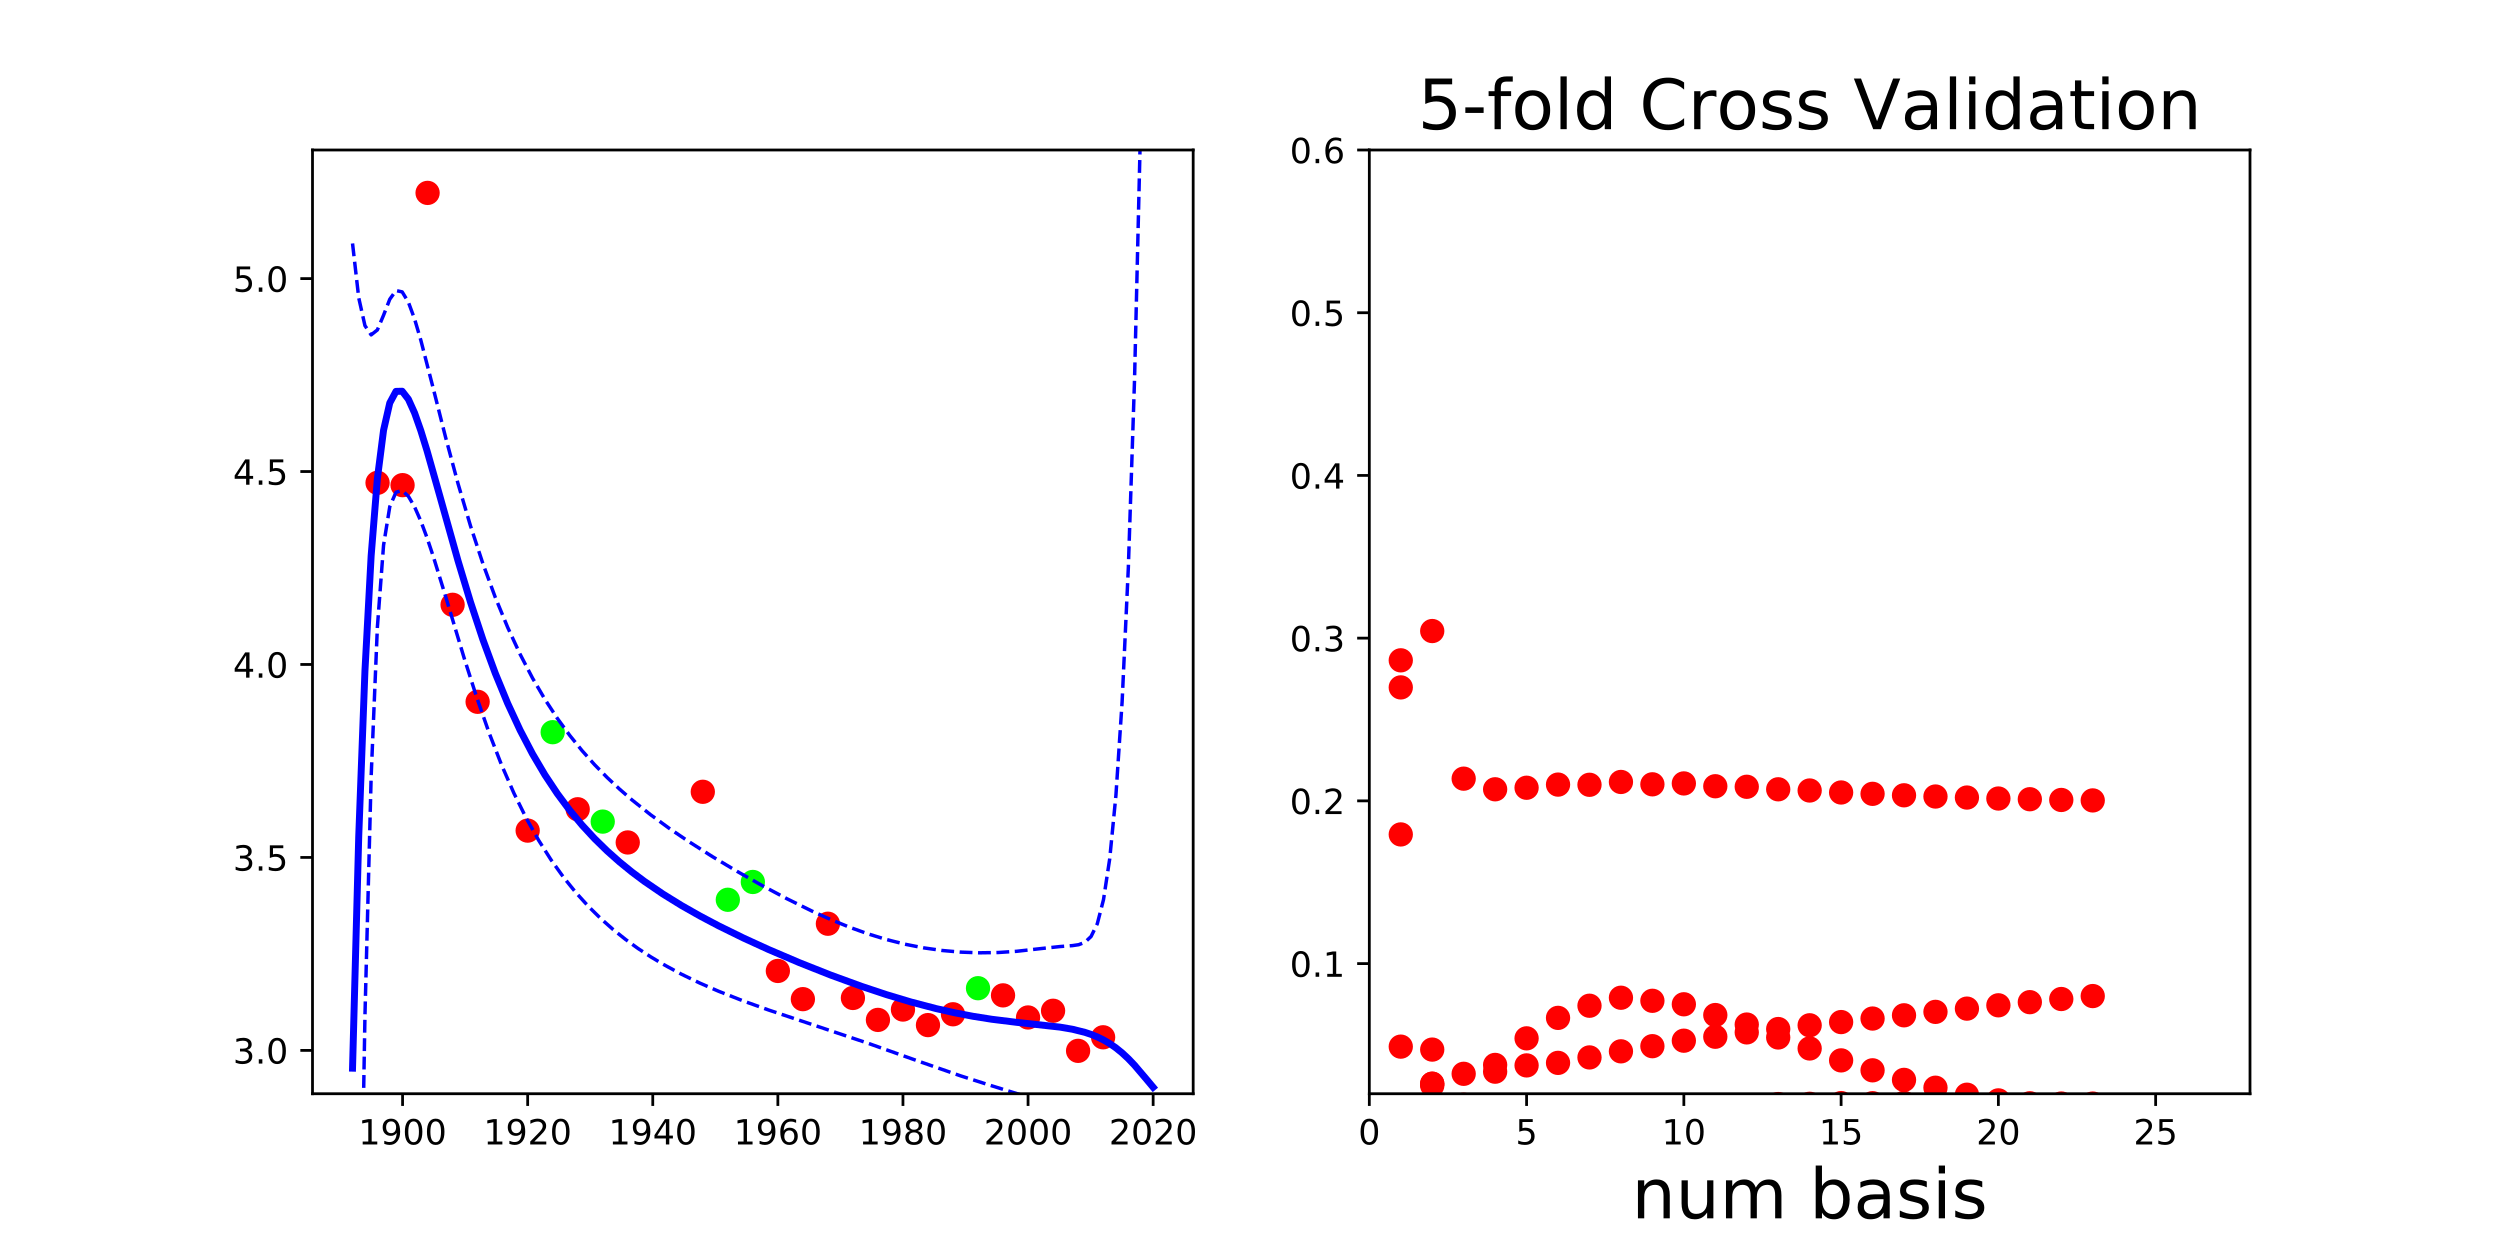 <?xml version="1.0" encoding="utf-8" standalone="no"?>
<!DOCTYPE svg PUBLIC "-//W3C//DTD SVG 1.1//EN"
  "http://www.w3.org/Graphics/SVG/1.1/DTD/svg11.dtd">
<!-- Created with matplotlib (http://matplotlib.org/) -->
<svg height="360pt" version="1.1" viewBox="0 0 720 360" width="720pt" xmlns="http://www.w3.org/2000/svg" xmlns:xlink="http://www.w3.org/1999/xlink">
 <defs>
  <style type="text/css">
*{stroke-linecap:butt;stroke-linejoin:round;}
  </style>
 </defs>
 <g id="figure_1">
  <g id="patch_1">
   <path d="M 0 360 
L 720 360 
L 720 0 
L 0 0 
z
" style="fill:none;"/>
  </g>
  <g id="axes_1">
   <g id="patch_2">
    <path d="M 90 315 
L 343.636 315 
L 343.636 43.2 
L 90 43.2 
z
" style="fill:none;"/>
   </g>
   <g id="matplotlib.axis_1">
    <g id="xtick_1">
     <g id="line2d_1">
      <defs>
       <path d="M 0 0 
L 0 3.5 
" id="m0ad2e7aafe" style="stroke:#000000;stroke-width:0.8;"/>
      </defs>
      <g>
       <use style="stroke:#000000;stroke-width:0.8;" x="115.94" xlink:href="#m0ad2e7aafe" y="315"/>
      </g>
     </g>
     <g id="text_1">
      <!-- 1900 -->
      <defs>
       <path d="M 12.406 8.297 
L 28.516 8.297 
L 28.516 63.922 
L 10.984 60.406 
L 10.984 69.391 
L 28.422 72.906 
L 38.281 72.906 
L 38.281 8.297 
L 54.391 8.297 
L 54.391 0 
L 12.406 0 
z
" id="DejaVuSans-31"/>
       <path d="M 10.984 1.516 
L 10.984 10.5 
Q 14.703 8.734 18.5 7.812 
Q 22.312 6.891 25.984 6.891 
Q 35.75 6.891 40.891 13.453 
Q 46.047 20.016 46.781 33.406 
Q 43.953 29.203 39.594 26.953 
Q 35.25 24.703 29.984 24.703 
Q 19.047 24.703 12.672 31.312 
Q 6.297 37.938 6.297 49.422 
Q 6.297 60.641 12.938 67.422 
Q 19.578 74.219 30.609 74.219 
Q 43.266 74.219 49.922 64.516 
Q 56.594 54.828 56.594 36.375 
Q 56.594 19.141 48.406 8.859 
Q 40.234 -1.422 26.422 -1.422 
Q 22.703 -1.422 18.891 -0.688 
Q 15.094 0.047 10.984 1.516 
z
M 30.609 32.422 
Q 37.25 32.422 41.125 36.953 
Q 45.016 41.5 45.016 49.422 
Q 45.016 57.281 41.125 61.844 
Q 37.25 66.406 30.609 66.406 
Q 23.969 66.406 20.094 61.844 
Q 16.219 57.281 16.219 49.422 
Q 16.219 41.5 20.094 36.953 
Q 23.969 32.422 30.609 32.422 
z
" id="DejaVuSans-39"/>
       <path d="M 31.781 66.406 
Q 24.172 66.406 20.328 58.906 
Q 16.5 51.422 16.5 36.375 
Q 16.5 21.391 20.328 13.891 
Q 24.172 6.391 31.781 6.391 
Q 39.453 6.391 43.281 13.891 
Q 47.125 21.391 47.125 36.375 
Q 47.125 51.422 43.281 58.906 
Q 39.453 66.406 31.781 66.406 
z
M 31.781 74.219 
Q 44.047 74.219 50.516 64.516 
Q 56.984 54.828 56.984 36.375 
Q 56.984 17.969 50.516 8.266 
Q 44.047 -1.422 31.781 -1.422 
Q 19.531 -1.422 13.062 8.266 
Q 6.594 17.969 6.594 36.375 
Q 6.594 54.828 13.062 64.516 
Q 19.531 74.219 31.781 74.219 
z
" id="DejaVuSans-30"/>
      </defs>
      <g transform="translate(103.215 329.598)scale(0.1 -0.1)">
       <use xlink:href="#DejaVuSans-31"/>
       <use x="63.623" xlink:href="#DejaVuSans-39"/>
       <use x="127.246" xlink:href="#DejaVuSans-30"/>
       <use x="190.869" xlink:href="#DejaVuSans-30"/>
      </g>
     </g>
    </g>
    <g id="xtick_2">
     <g id="line2d_2">
      <g>
       <use style="stroke:#000000;stroke-width:0.8;" x="151.968" xlink:href="#m0ad2e7aafe" y="315"/>
      </g>
     </g>
     <g id="text_2">
      <!-- 1920 -->
      <defs>
       <path d="M 19.188 8.297 
L 53.609 8.297 
L 53.609 0 
L 7.328 0 
L 7.328 8.297 
Q 12.938 14.109 22.625 23.891 
Q 32.328 33.688 34.812 36.531 
Q 39.547 41.844 41.422 45.531 
Q 43.312 49.219 43.312 52.781 
Q 43.312 58.594 39.234 62.25 
Q 35.156 65.922 28.609 65.922 
Q 23.969 65.922 18.812 64.312 
Q 13.672 62.703 7.812 59.422 
L 7.812 69.391 
Q 13.766 71.781 18.938 73 
Q 24.125 74.219 28.422 74.219 
Q 39.75 74.219 46.484 68.547 
Q 53.219 62.891 53.219 53.422 
Q 53.219 48.922 51.531 44.891 
Q 49.859 40.875 45.406 35.406 
Q 44.188 33.984 37.641 27.219 
Q 31.109 20.453 19.188 8.297 
z
" id="DejaVuSans-32"/>
      </defs>
      <g transform="translate(139.243 329.598)scale(0.1 -0.1)">
       <use xlink:href="#DejaVuSans-31"/>
       <use x="63.623" xlink:href="#DejaVuSans-39"/>
       <use x="127.246" xlink:href="#DejaVuSans-32"/>
       <use x="190.869" xlink:href="#DejaVuSans-30"/>
      </g>
     </g>
    </g>
    <g id="xtick_3">
     <g id="line2d_3">
      <g>
       <use style="stroke:#000000;stroke-width:0.8;" x="187.996" xlink:href="#m0ad2e7aafe" y="315"/>
      </g>
     </g>
     <g id="text_3">
      <!-- 1940 -->
      <defs>
       <path d="M 37.797 64.312 
L 12.891 25.391 
L 37.797 25.391 
z
M 35.203 72.906 
L 47.609 72.906 
L 47.609 25.391 
L 58.016 25.391 
L 58.016 17.188 
L 47.609 17.188 
L 47.609 0 
L 37.797 0 
L 37.797 17.188 
L 4.891 17.188 
L 4.891 26.703 
z
" id="DejaVuSans-34"/>
      </defs>
      <g transform="translate(175.271 329.598)scale(0.1 -0.1)">
       <use xlink:href="#DejaVuSans-31"/>
       <use x="63.623" xlink:href="#DejaVuSans-39"/>
       <use x="127.246" xlink:href="#DejaVuSans-34"/>
       <use x="190.869" xlink:href="#DejaVuSans-30"/>
      </g>
     </g>
    </g>
    <g id="xtick_4">
     <g id="line2d_4">
      <g>
       <use style="stroke:#000000;stroke-width:0.8;" x="224.024" xlink:href="#m0ad2e7aafe" y="315"/>
      </g>
     </g>
     <g id="text_4">
      <!-- 1960 -->
      <defs>
       <path d="M 33.016 40.375 
Q 26.375 40.375 22.484 35.828 
Q 18.609 31.297 18.609 23.391 
Q 18.609 15.531 22.484 10.953 
Q 26.375 6.391 33.016 6.391 
Q 39.656 6.391 43.531 10.953 
Q 47.406 15.531 47.406 23.391 
Q 47.406 31.297 43.531 35.828 
Q 39.656 40.375 33.016 40.375 
z
M 52.594 71.297 
L 52.594 62.312 
Q 48.875 64.062 45.094 64.984 
Q 41.312 65.922 37.594 65.922 
Q 27.828 65.922 22.672 59.328 
Q 17.531 52.734 16.797 39.406 
Q 19.672 43.656 24.016 45.922 
Q 28.375 48.188 33.594 48.188 
Q 44.578 48.188 50.953 41.516 
Q 57.328 34.859 57.328 23.391 
Q 57.328 12.156 50.688 5.359 
Q 44.047 -1.422 33.016 -1.422 
Q 20.359 -1.422 13.672 8.266 
Q 6.984 17.969 6.984 36.375 
Q 6.984 53.656 15.188 63.938 
Q 23.391 74.219 37.203 74.219 
Q 40.922 74.219 44.703 73.484 
Q 48.484 72.75 52.594 71.297 
z
" id="DejaVuSans-36"/>
      </defs>
      <g transform="translate(211.299 329.598)scale(0.1 -0.1)">
       <use xlink:href="#DejaVuSans-31"/>
       <use x="63.623" xlink:href="#DejaVuSans-39"/>
       <use x="127.246" xlink:href="#DejaVuSans-36"/>
       <use x="190.869" xlink:href="#DejaVuSans-30"/>
      </g>
     </g>
    </g>
    <g id="xtick_5">
     <g id="line2d_5">
      <g>
       <use style="stroke:#000000;stroke-width:0.8;" x="260.052" xlink:href="#m0ad2e7aafe" y="315"/>
      </g>
     </g>
     <g id="text_5">
      <!-- 1980 -->
      <defs>
       <path d="M 31.781 34.625 
Q 24.75 34.625 20.719 30.859 
Q 16.703 27.094 16.703 20.516 
Q 16.703 13.922 20.719 10.156 
Q 24.75 6.391 31.781 6.391 
Q 38.812 6.391 42.859 10.172 
Q 46.922 13.969 46.922 20.516 
Q 46.922 27.094 42.891 30.859 
Q 38.875 34.625 31.781 34.625 
z
M 21.922 38.812 
Q 15.578 40.375 12.031 44.719 
Q 8.5 49.078 8.5 55.328 
Q 8.5 64.062 14.719 69.141 
Q 20.953 74.219 31.781 74.219 
Q 42.672 74.219 48.875 69.141 
Q 55.078 64.062 55.078 55.328 
Q 55.078 49.078 51.531 44.719 
Q 48 40.375 41.703 38.812 
Q 48.828 37.156 52.797 32.312 
Q 56.781 27.484 56.781 20.516 
Q 56.781 9.906 50.312 4.234 
Q 43.844 -1.422 31.781 -1.422 
Q 19.734 -1.422 13.25 4.234 
Q 6.781 9.906 6.781 20.516 
Q 6.781 27.484 10.781 32.312 
Q 14.797 37.156 21.922 38.812 
z
M 18.312 54.391 
Q 18.312 48.734 21.844 45.562 
Q 25.391 42.391 31.781 42.391 
Q 38.141 42.391 41.719 45.562 
Q 45.312 48.734 45.312 54.391 
Q 45.312 60.062 41.719 63.234 
Q 38.141 66.406 31.781 66.406 
Q 25.391 66.406 21.844 63.234 
Q 18.312 60.062 18.312 54.391 
z
" id="DejaVuSans-38"/>
      </defs>
      <g transform="translate(247.327 329.598)scale(0.1 -0.1)">
       <use xlink:href="#DejaVuSans-31"/>
       <use x="63.623" xlink:href="#DejaVuSans-39"/>
       <use x="127.246" xlink:href="#DejaVuSans-38"/>
       <use x="190.869" xlink:href="#DejaVuSans-30"/>
      </g>
     </g>
    </g>
    <g id="xtick_6">
     <g id="line2d_6">
      <g>
       <use style="stroke:#000000;stroke-width:0.8;" x="296.08" xlink:href="#m0ad2e7aafe" y="315"/>
      </g>
     </g>
     <g id="text_6">
      <!-- 2000 -->
      <g transform="translate(283.355 329.598)scale(0.1 -0.1)">
       <use xlink:href="#DejaVuSans-32"/>
       <use x="63.623" xlink:href="#DejaVuSans-30"/>
       <use x="127.246" xlink:href="#DejaVuSans-30"/>
       <use x="190.869" xlink:href="#DejaVuSans-30"/>
      </g>
     </g>
    </g>
    <g id="xtick_7">
     <g id="line2d_7">
      <g>
       <use style="stroke:#000000;stroke-width:0.8;" x="332.107" xlink:href="#m0ad2e7aafe" y="315"/>
      </g>
     </g>
     <g id="text_7">
      <!-- 2020 -->
      <g transform="translate(319.382 329.598)scale(0.1 -0.1)">
       <use xlink:href="#DejaVuSans-32"/>
       <use x="63.623" xlink:href="#DejaVuSans-30"/>
       <use x="127.246" xlink:href="#DejaVuSans-32"/>
       <use x="190.869" xlink:href="#DejaVuSans-30"/>
      </g>
     </g>
    </g>
   </g>
   <g id="matplotlib.axis_2">
    <g id="ytick_1">
     <g id="line2d_8">
      <defs>
       <path d="M 0 0 
L -3.5 0 
" id="ma17ca4bad2" style="stroke:#000000;stroke-width:0.8;"/>
      </defs>
      <g>
       <use style="stroke:#000000;stroke-width:0.8;" x="90" xlink:href="#ma17ca4bad2" y="302.509"/>
      </g>
     </g>
     <g id="text_8">
      <!-- 3.0 -->
      <defs>
       <path d="M 40.578 39.312 
Q 47.656 37.797 51.625 33 
Q 55.609 28.219 55.609 21.188 
Q 55.609 10.406 48.188 4.484 
Q 40.766 -1.422 27.094 -1.422 
Q 22.516 -1.422 17.656 -0.516 
Q 12.797 0.391 7.625 2.203 
L 7.625 11.719 
Q 11.719 9.328 16.594 8.109 
Q 21.484 6.891 26.812 6.891 
Q 36.078 6.891 40.938 10.547 
Q 45.797 14.203 45.797 21.188 
Q 45.797 27.641 41.281 31.266 
Q 36.766 34.906 28.719 34.906 
L 20.219 34.906 
L 20.219 43.016 
L 29.109 43.016 
Q 36.375 43.016 40.234 45.922 
Q 44.094 48.828 44.094 54.297 
Q 44.094 59.906 40.109 62.906 
Q 36.141 65.922 28.719 65.922 
Q 24.656 65.922 20.016 65.031 
Q 15.375 64.156 9.812 62.312 
L 9.812 71.094 
Q 15.438 72.656 20.344 73.438 
Q 25.25 74.219 29.594 74.219 
Q 40.828 74.219 47.359 69.109 
Q 53.906 64.016 53.906 55.328 
Q 53.906 49.266 50.438 45.094 
Q 46.969 40.922 40.578 39.312 
z
" id="DejaVuSans-33"/>
       <path d="M 10.688 12.406 
L 21 12.406 
L 21 0 
L 10.688 0 
z
" id="DejaVuSans-2e"/>
      </defs>
      <g transform="translate(67.097 306.309)scale(0.1 -0.1)">
       <use xlink:href="#DejaVuSans-33"/>
       <use x="63.623" xlink:href="#DejaVuSans-2e"/>
       <use x="95.41" xlink:href="#DejaVuSans-30"/>
      </g>
     </g>
    </g>
    <g id="ytick_2">
     <g id="line2d_9">
      <g>
       <use style="stroke:#000000;stroke-width:0.8;" x="90" xlink:href="#ma17ca4bad2" y="246.941"/>
      </g>
     </g>
     <g id="text_9">
      <!-- 3.5 -->
      <defs>
       <path d="M 10.797 72.906 
L 49.516 72.906 
L 49.516 64.594 
L 19.828 64.594 
L 19.828 46.734 
Q 21.969 47.469 24.109 47.828 
Q 26.266 48.188 28.422 48.188 
Q 40.625 48.188 47.75 41.5 
Q 54.891 34.812 54.891 23.391 
Q 54.891 11.625 47.562 5.094 
Q 40.234 -1.422 26.906 -1.422 
Q 22.312 -1.422 17.547 -0.641 
Q 12.797 0.141 7.719 1.703 
L 7.719 11.625 
Q 12.109 9.234 16.797 8.062 
Q 21.484 6.891 26.703 6.891 
Q 35.156 6.891 40.078 11.328 
Q 45.016 15.766 45.016 23.391 
Q 45.016 31 40.078 35.438 
Q 35.156 39.891 26.703 39.891 
Q 22.75 39.891 18.812 39.016 
Q 14.891 38.141 10.797 36.281 
z
" id="DejaVuSans-35"/>
      </defs>
      <g transform="translate(67.097 250.74)scale(0.1 -0.1)">
       <use xlink:href="#DejaVuSans-33"/>
       <use x="63.623" xlink:href="#DejaVuSans-2e"/>
       <use x="95.41" xlink:href="#DejaVuSans-35"/>
      </g>
     </g>
    </g>
    <g id="ytick_3">
     <g id="line2d_10">
      <g>
       <use style="stroke:#000000;stroke-width:0.8;" x="90" xlink:href="#ma17ca4bad2" y="191.373"/>
      </g>
     </g>
     <g id="text_10">
      <!-- 4.0 -->
      <g transform="translate(67.097 195.172)scale(0.1 -0.1)">
       <use xlink:href="#DejaVuSans-34"/>
       <use x="63.623" xlink:href="#DejaVuSans-2e"/>
       <use x="95.41" xlink:href="#DejaVuSans-30"/>
      </g>
     </g>
    </g>
    <g id="ytick_4">
     <g id="line2d_11">
      <g>
       <use style="stroke:#000000;stroke-width:0.8;" x="90" xlink:href="#ma17ca4bad2" y="135.804"/>
      </g>
     </g>
     <g id="text_11">
      <!-- 4.5 -->
      <g transform="translate(67.097 139.604)scale(0.1 -0.1)">
       <use xlink:href="#DejaVuSans-34"/>
       <use x="63.623" xlink:href="#DejaVuSans-2e"/>
       <use x="95.41" xlink:href="#DejaVuSans-35"/>
      </g>
     </g>
    </g>
    <g id="ytick_5">
     <g id="line2d_12">
      <g>
       <use style="stroke:#000000;stroke-width:0.8;" x="90" xlink:href="#ma17ca4bad2" y="80.236"/>
      </g>
     </g>
     <g id="text_12">
      <!-- 5.0 -->
      <g transform="translate(67.097 84.035)scale(0.1 -0.1)">
       <use xlink:href="#DejaVuSans-35"/>
       <use x="63.623" xlink:href="#DejaVuSans-2e"/>
       <use x="95.41" xlink:href="#DejaVuSans-30"/>
      </g>
     </g>
    </g>
   </g>
   <g id="line2d_13">
    <defs>
     <path d="M 0 3 
C 0.796 3 1.559 2.684 2.121 2.121 
C 2.684 1.559 3 0.796 3 0 
C 3 -0.796 2.684 -1.559 2.121 -2.121 
C 1.559 -2.684 0.796 -3 0 -3 
C -0.796 -3 -1.559 -2.684 -2.121 -2.121 
C -2.684 -1.559 -3 -0.796 -3 0 
C -3 0.796 -2.684 1.559 -2.121 2.121 
C -1.559 2.684 -0.796 3 0 3 
z
" id="m5773467f89" style="stroke:#ff0000;"/>
    </defs>
    <g clip-path="url(#pfe47229412)">
     <use style="fill:#ff0000;stroke:#ff0000;" x="288.874" xlink:href="#m5773467f89" y="286.667"/>
     <use style="fill:#ff0000;stroke:#ff0000;" x="296.08" xlink:href="#m5773467f89" y="293.032"/>
     <use style="fill:#ff0000;stroke:#ff0000;" x="267.257" xlink:href="#m5773467f89" y="295.227"/>
     <use style="fill:#ff0000;stroke:#ff0000;" x="108.735" xlink:href="#m5773467f89" y="139.046"/>
     <use style="fill:#ff0000;stroke:#ff0000;" x="180.79" xlink:href="#m5773467f89" y="242.628"/>
     <use style="fill:#ff0000;stroke:#ff0000;" x="260.052" xlink:href="#m5773467f89" y="290.749"/>
     <use style="fill:#ff0000;stroke:#ff0000;" x="303.285" xlink:href="#m5773467f89" y="291.1"/>
     <use style="fill:#ff0000;stroke:#ff0000;" x="274.463" xlink:href="#m5773467f89" y="292.11"/>
     <use style="fill:#ff0000;stroke:#ff0000;" x="151.968" xlink:href="#m5773467f89" y="239.216"/>
     <use style="fill:#ff0000;stroke:#ff0000;" x="317.696" xlink:href="#m5773467f89" y="298.739"/>
     <use style="fill:#ff0000;stroke:#ff0000;" x="123.146" xlink:href="#m5773467f89" y="55.555"/>
     <use style="fill:#ff0000;stroke:#ff0000;" x="252.846" xlink:href="#m5773467f89" y="293.734"/>
     <use style="fill:#ff0000;stroke:#ff0000;" x="245.64" xlink:href="#m5773467f89" y="287.413"/>
     <use style="fill:#ff0000;stroke:#ff0000;" x="130.351" xlink:href="#m5773467f89" y="174.182"/>
     <use style="fill:#ff0000;stroke:#ff0000;" x="166.379" xlink:href="#m5773467f89" y="233.067"/>
     <use style="fill:#ff0000;stroke:#ff0000;" x="310.491" xlink:href="#m5773467f89" y="302.645"/>
     <use style="fill:#ff0000;stroke:#ff0000;" x="238.435" xlink:href="#m5773467f89" y="266.035"/>
     <use style="fill:#ff0000;stroke:#ff0000;" x="115.94" xlink:href="#m5773467f89" y="139.724"/>
     <use style="fill:#ff0000;stroke:#ff0000;" x="224.024" xlink:href="#m5773467f89" y="279.634"/>
     <use style="fill:#ff0000;stroke:#ff0000;" x="137.557" xlink:href="#m5773467f89" y="202.118"/>
     <use style="fill:#ff0000;stroke:#ff0000;" x="202.407" xlink:href="#m5773467f89" y="228.036"/>
     <use style="fill:#ff0000;stroke:#ff0000;" x="231.229" xlink:href="#m5773467f89" y="287.755"/>
    </g>
   </g>
   <g id="line2d_14">
    <defs>
     <path d="M 0 3 
C 0.796 3 1.559 2.684 2.121 2.121 
C 2.684 1.559 3 0.796 3 0 
C 3 -0.796 2.684 -1.559 2.121 -2.121 
C 1.559 -2.684 0.796 -3 0 -3 
C -0.796 -3 -1.559 -2.684 -2.121 -2.121 
C -2.684 -1.559 -3 -0.796 -3 0 
C -3 0.796 -2.684 1.559 -2.121 2.121 
C -1.559 2.684 -0.796 3 0 3 
z
" id="m1f30ac5cf0" style="stroke:#00ff00;"/>
    </defs>
    <g clip-path="url(#pfe47229412)">
     <use style="fill:#00ff00;stroke:#00ff00;" x="216.818" xlink:href="#m1f30ac5cf0" y="254.006"/>
     <use style="fill:#00ff00;stroke:#00ff00;" x="173.585" xlink:href="#m1f30ac5cf0" y="236.623"/>
     <use style="fill:#00ff00;stroke:#00ff00;" x="159.174" xlink:href="#m1f30ac5cf0" y="210.872"/>
     <use style="fill:#00ff00;stroke:#00ff00;" x="209.613" xlink:href="#m1f30ac5cf0" y="259.134"/>
     <use style="fill:#00ff00;stroke:#00ff00;" x="281.668" xlink:href="#m1f30ac5cf0" y="284.603"/>
    </g>
   </g>
   <g id="line2d_15">
    <path clip-path="url(#pfe47229412)" d="M 101.529 307.632 
L 103.316 240.855 
L 105.104 193.196 
L 106.891 160.051 
L 108.679 137.863 
L 110.466 123.896 
L 112.254 116.051 
L 114.041 112.719 
L 115.828 112.673 
L 117.616 114.981 
L 119.403 118.938 
L 121.191 124.01 
L 122.978 129.801 
L 126.553 142.429 
L 131.915 161.524 
L 135.49 173.364 
L 139.065 184.177 
L 142.64 193.904 
L 146.215 202.582 
L 149.79 210.288 
L 153.364 217.122 
L 156.939 223.183 
L 160.514 228.569 
L 164.089 233.371 
L 167.664 237.669 
L 171.239 241.535 
L 174.814 245.03 
L 178.388 248.209 
L 181.963 251.118 
L 185.538 253.798 
L 190.9 257.461 
L 196.263 260.778 
L 201.625 263.823 
L 206.987 266.653 
L 214.137 270.163 
L 221.287 273.435 
L 230.224 277.251 
L 239.161 280.793 
L 248.098 284.055 
L 255.248 286.437 
L 262.398 288.585 
L 269.547 290.462 
L 274.91 291.672 
L 280.272 292.701 
L 285.634 293.549 
L 292.784 294.432 
L 305.296 295.812 
L 308.871 296.425 
L 312.446 297.314 
L 314.233 297.908 
L 316.021 298.63 
L 317.808 299.502 
L 319.595 300.547 
L 321.383 301.786 
L 323.17 303.236 
L 324.958 304.902 
L 326.745 306.778 
L 330.32 310.987 
L 332.107 313.123 
L 332.107 313.123 
" style="fill:none;stroke:#0000ff;stroke-linecap:square;stroke-width:2;"/>
   </g>
   <g id="line2d_16">
    <path clip-path="url(#pfe47229412)" d="M 101.529 70.113 
L 103.316 85.781 
L 105.104 93.784 
L 106.891 96.445 
L 108.679 95.024 
L 110.466 90.782 
L 112.254 86.185 
L 114.041 83.674 
L 115.828 84.067 
L 117.616 87.03 
L 119.403 91.88 
L 121.191 97.959 
L 124.766 111.83 
L 128.34 125.99 
L 131.915 139.303 
L 135.49 151.419 
L 139.065 162.303 
L 142.64 172.029 
L 146.215 180.698 
L 149.79 188.416 
L 153.364 195.289 
L 156.939 201.417 
L 160.514 206.892 
L 164.089 211.801 
L 167.664 216.223 
L 171.239 220.229 
L 174.814 223.881 
L 178.388 227.234 
L 181.963 230.337 
L 187.326 234.61 
L 192.688 238.526 
L 198.05 242.172 
L 205.2 246.72 
L 212.35 250.995 
L 219.499 255.037 
L 226.649 258.842 
L 233.799 262.369 
L 239.161 264.791 
L 244.523 266.985 
L 249.886 268.92 
L 255.248 270.572 
L 260.61 271.926 
L 265.973 272.979 
L 271.335 273.738 
L 276.697 274.211 
L 282.059 274.408 
L 287.422 274.328 
L 292.784 273.975 
L 299.934 273.174 
L 305.296 272.605 
L 308.871 272.336 
L 310.658 272.071 
L 312.446 271.388 
L 314.233 269.703 
L 316.021 266.045 
L 317.808 259.099 
L 319.595 247.35 
L 321.383 229.075 
L 323.17 202.112 
L 324.958 163.547 
L 326.745 109.378 
L 328.533 34.141 
L 329.138 -1 
L 329.138 -1 
" style="fill:none;stroke:#0000ff;stroke-dasharray:3.7,1.6;stroke-dashoffset:0;"/>
   </g>
   <g id="line2d_17">
    <path clip-path="url(#pfe47229412)" d="M 103.921 361 
L 105.104 292.609 
L 106.891 223.656 
L 108.679 180.702 
L 110.466 157.011 
L 112.254 145.916 
L 114.041 141.764 
L 115.828 141.279 
L 117.616 142.933 
L 119.403 145.995 
L 121.191 150.062 
L 122.978 154.864 
L 124.766 160.197 
L 128.34 171.79 
L 133.703 189.609 
L 137.278 200.799 
L 140.852 211.046 
L 144.427 220.252 
L 148.002 228.432 
L 151.577 235.664 
L 155.152 242.045 
L 158.727 247.679 
L 162.302 252.664 
L 165.876 257.089 
L 169.451 261.03 
L 173.026 264.555 
L 176.601 267.72 
L 180.176 270.575 
L 183.751 273.161 
L 187.326 275.515 
L 190.9 277.667 
L 196.263 280.574 
L 201.625 283.162 
L 206.987 285.494 
L 214.137 288.299 
L 221.287 290.857 
L 233.799 295.032 
L 249.886 300.422 
L 264.185 305.5 
L 276.697 309.86 
L 285.634 312.713 
L 299.934 317.158 
L 305.296 319.019 
L 308.871 320.513 
L 310.658 321.581 
L 312.446 323.241 
L 314.233 326.114 
L 316.021 331.216 
L 317.808 339.905 
L 319.595 353.745 
L 320.22 361 
L 320.22 361 
" style="fill:none;stroke:#0000ff;stroke-dasharray:3.7,1.6;stroke-dashoffset:0;"/>
   </g>
   <g id="patch_3">
    <path d="M 90 315 
L 90 43.2 
" style="fill:none;stroke:#000000;stroke-linecap:square;stroke-linejoin:miter;stroke-width:0.8;"/>
   </g>
   <g id="patch_4">
    <path d="M 343.636 315 
L 343.636 43.2 
" style="fill:none;stroke:#000000;stroke-linecap:square;stroke-linejoin:miter;stroke-width:0.8;"/>
   </g>
   <g id="patch_5">
    <path d="M 90 315 
L 343.636 315 
" style="fill:none;stroke:#000000;stroke-linecap:square;stroke-linejoin:miter;stroke-width:0.8;"/>
   </g>
   <g id="patch_6">
    <path d="M 90 43.2 
L 343.636 43.2 
" style="fill:none;stroke:#000000;stroke-linecap:square;stroke-linejoin:miter;stroke-width:0.8;"/>
   </g>
  </g>
  <g id="axes_2">
   <g id="patch_7">
    <path d="M 394.364 315 
L 648 315 
L 648 43.2 
L 394.364 43.2 
z
" style="fill:none;"/>
   </g>
   <g id="matplotlib.axis_3">
    <g id="xtick_8">
     <g id="line2d_18">
      <g>
       <use style="stroke:#000000;stroke-width:0.8;" x="394.364" xlink:href="#m0ad2e7aafe" y="315"/>
      </g>
     </g>
     <g id="text_13">
      <!-- 0 -->
      <g transform="translate(391.182 329.598)scale(0.1 -0.1)">
       <use xlink:href="#DejaVuSans-30"/>
      </g>
     </g>
    </g>
    <g id="xtick_9">
     <g id="line2d_19">
      <g>
       <use style="stroke:#000000;stroke-width:0.8;" x="439.656" xlink:href="#m0ad2e7aafe" y="315"/>
      </g>
     </g>
     <g id="text_14">
      <!-- 5 -->
      <g transform="translate(436.475 329.598)scale(0.1 -0.1)">
       <use xlink:href="#DejaVuSans-35"/>
      </g>
     </g>
    </g>
    <g id="xtick_10">
     <g id="line2d_20">
      <g>
       <use style="stroke:#000000;stroke-width:0.8;" x="484.948" xlink:href="#m0ad2e7aafe" y="315"/>
      </g>
     </g>
     <g id="text_15">
      <!-- 10 -->
      <g transform="translate(478.586 329.598)scale(0.1 -0.1)">
       <use xlink:href="#DejaVuSans-31"/>
       <use x="63.623" xlink:href="#DejaVuSans-30"/>
      </g>
     </g>
    </g>
    <g id="xtick_11">
     <g id="line2d_21">
      <g>
       <use style="stroke:#000000;stroke-width:0.8;" x="530.24" xlink:href="#m0ad2e7aafe" y="315"/>
      </g>
     </g>
     <g id="text_16">
      <!-- 15 -->
      <g transform="translate(523.878 329.598)scale(0.1 -0.1)">
       <use xlink:href="#DejaVuSans-31"/>
       <use x="63.623" xlink:href="#DejaVuSans-35"/>
      </g>
     </g>
    </g>
    <g id="xtick_12">
     <g id="line2d_22">
      <g>
       <use style="stroke:#000000;stroke-width:0.8;" x="575.532" xlink:href="#m0ad2e7aafe" y="315"/>
      </g>
     </g>
     <g id="text_17">
      <!-- 20 -->
      <g transform="translate(569.17 329.598)scale(0.1 -0.1)">
       <use xlink:href="#DejaVuSans-32"/>
       <use x="63.623" xlink:href="#DejaVuSans-30"/>
      </g>
     </g>
    </g>
    <g id="xtick_13">
     <g id="line2d_23">
      <g>
       <use style="stroke:#000000;stroke-width:0.8;" x="620.825" xlink:href="#m0ad2e7aafe" y="315"/>
      </g>
     </g>
     <g id="text_18">
      <!-- 25 -->
      <g transform="translate(614.462 329.598)scale(0.1 -0.1)">
       <use xlink:href="#DejaVuSans-32"/>
       <use x="63.623" xlink:href="#DejaVuSans-35"/>
      </g>
     </g>
    </g>
    <g id="text_19">
     <!-- num basis -->
     <defs>
      <path d="M 54.891 33.016 
L 54.891 0 
L 45.906 0 
L 45.906 32.719 
Q 45.906 40.484 42.875 44.328 
Q 39.844 48.188 33.797 48.188 
Q 26.516 48.188 22.312 43.547 
Q 18.109 38.922 18.109 30.906 
L 18.109 0 
L 9.078 0 
L 9.078 54.688 
L 18.109 54.688 
L 18.109 46.188 
Q 21.344 51.125 25.703 53.562 
Q 30.078 56 35.797 56 
Q 45.219 56 50.047 50.172 
Q 54.891 44.344 54.891 33.016 
z
" id="DejaVuSans-6e"/>
      <path d="M 8.5 21.578 
L 8.5 54.688 
L 17.484 54.688 
L 17.484 21.922 
Q 17.484 14.156 20.5 10.266 
Q 23.531 6.391 29.594 6.391 
Q 36.859 6.391 41.078 11.031 
Q 45.312 15.672 45.312 23.688 
L 45.312 54.688 
L 54.297 54.688 
L 54.297 0 
L 45.312 0 
L 45.312 8.406 
Q 42.047 3.422 37.719 1 
Q 33.406 -1.422 27.688 -1.422 
Q 18.266 -1.422 13.375 4.438 
Q 8.5 10.297 8.5 21.578 
z
M 31.109 56 
z
" id="DejaVuSans-75"/>
      <path d="M 52 44.188 
Q 55.375 50.25 60.062 53.125 
Q 64.75 56 71.094 56 
Q 79.641 56 84.281 50.016 
Q 88.922 44.047 88.922 33.016 
L 88.922 0 
L 79.891 0 
L 79.891 32.719 
Q 79.891 40.578 77.094 44.375 
Q 74.312 48.188 68.609 48.188 
Q 61.625 48.188 57.562 43.547 
Q 53.516 38.922 53.516 30.906 
L 53.516 0 
L 44.484 0 
L 44.484 32.719 
Q 44.484 40.625 41.703 44.406 
Q 38.922 48.188 33.109 48.188 
Q 26.219 48.188 22.156 43.531 
Q 18.109 38.875 18.109 30.906 
L 18.109 0 
L 9.078 0 
L 9.078 54.688 
L 18.109 54.688 
L 18.109 46.188 
Q 21.188 51.219 25.484 53.609 
Q 29.781 56 35.688 56 
Q 41.656 56 45.828 52.969 
Q 50 49.953 52 44.188 
z
" id="DejaVuSans-6d"/>
      <path id="DejaVuSans-20"/>
      <path d="M 48.688 27.297 
Q 48.688 37.203 44.609 42.844 
Q 40.531 48.484 33.406 48.484 
Q 26.266 48.484 22.188 42.844 
Q 18.109 37.203 18.109 27.297 
Q 18.109 17.391 22.188 11.75 
Q 26.266 6.109 33.406 6.109 
Q 40.531 6.109 44.609 11.75 
Q 48.688 17.391 48.688 27.297 
z
M 18.109 46.391 
Q 20.953 51.266 25.266 53.625 
Q 29.594 56 35.594 56 
Q 45.562 56 51.781 48.094 
Q 58.016 40.188 58.016 27.297 
Q 58.016 14.406 51.781 6.484 
Q 45.562 -1.422 35.594 -1.422 
Q 29.594 -1.422 25.266 0.953 
Q 20.953 3.328 18.109 8.203 
L 18.109 0 
L 9.078 0 
L 9.078 75.984 
L 18.109 75.984 
z
" id="DejaVuSans-62"/>
      <path d="M 34.281 27.484 
Q 23.391 27.484 19.188 25 
Q 14.984 22.516 14.984 16.5 
Q 14.984 11.719 18.141 8.906 
Q 21.297 6.109 26.703 6.109 
Q 34.188 6.109 38.703 11.406 
Q 43.219 16.703 43.219 25.484 
L 43.219 27.484 
z
M 52.203 31.203 
L 52.203 0 
L 43.219 0 
L 43.219 8.297 
Q 40.141 3.328 35.547 0.953 
Q 30.953 -1.422 24.312 -1.422 
Q 15.922 -1.422 10.953 3.297 
Q 6 8.016 6 15.922 
Q 6 25.141 12.172 29.828 
Q 18.359 34.516 30.609 34.516 
L 43.219 34.516 
L 43.219 35.406 
Q 43.219 41.609 39.141 45 
Q 35.062 48.391 27.688 48.391 
Q 23 48.391 18.547 47.266 
Q 14.109 46.141 10.016 43.891 
L 10.016 52.203 
Q 14.938 54.109 19.578 55.047 
Q 24.219 56 28.609 56 
Q 40.484 56 46.344 49.844 
Q 52.203 43.703 52.203 31.203 
z
" id="DejaVuSans-61"/>
      <path d="M 44.281 53.078 
L 44.281 44.578 
Q 40.484 46.531 36.375 47.5 
Q 32.281 48.484 27.875 48.484 
Q 21.188 48.484 17.844 46.438 
Q 14.5 44.391 14.5 40.281 
Q 14.5 37.156 16.891 35.375 
Q 19.281 33.594 26.516 31.984 
L 29.594 31.297 
Q 39.156 29.25 43.188 25.516 
Q 47.219 21.781 47.219 15.094 
Q 47.219 7.469 41.188 3.016 
Q 35.156 -1.422 24.609 -1.422 
Q 20.219 -1.422 15.453 -0.562 
Q 10.688 0.297 5.422 2 
L 5.422 11.281 
Q 10.406 8.688 15.234 7.391 
Q 20.062 6.109 24.812 6.109 
Q 31.156 6.109 34.562 8.281 
Q 37.984 10.453 37.984 14.406 
Q 37.984 18.062 35.516 20.016 
Q 33.062 21.969 24.703 23.781 
L 21.578 24.516 
Q 13.234 26.266 9.516 29.906 
Q 5.812 33.547 5.812 39.891 
Q 5.812 47.609 11.281 51.797 
Q 16.75 56 26.812 56 
Q 31.781 56 36.172 55.266 
Q 40.578 54.547 44.281 53.078 
z
" id="DejaVuSans-73"/>
      <path d="M 9.422 54.688 
L 18.406 54.688 
L 18.406 0 
L 9.422 0 
z
M 9.422 75.984 
L 18.406 75.984 
L 18.406 64.594 
L 9.422 64.594 
z
" id="DejaVuSans-69"/>
     </defs>
     <g transform="translate(469.915 350.875)scale(0.2 -0.2)">
      <use xlink:href="#DejaVuSans-6e"/>
      <use x="63.379" xlink:href="#DejaVuSans-75"/>
      <use x="126.758" xlink:href="#DejaVuSans-6d"/>
      <use x="224.17" xlink:href="#DejaVuSans-20"/>
      <use x="255.957" xlink:href="#DejaVuSans-62"/>
      <use x="319.434" xlink:href="#DejaVuSans-61"/>
      <use x="380.713" xlink:href="#DejaVuSans-73"/>
      <use x="432.812" xlink:href="#DejaVuSans-69"/>
      <use x="460.596" xlink:href="#DejaVuSans-73"/>
     </g>
    </g>
   </g>
   <g id="matplotlib.axis_4">
    <g id="ytick_6">
     <g id="line2d_24">
      <g>
       <use style="stroke:#000000;stroke-width:0.8;" x="394.364" xlink:href="#ma17ca4bad2" y="277.51"/>
      </g>
     </g>
     <g id="text_20">
      <!-- 0.1 -->
      <g transform="translate(371.461 281.31)scale(0.1 -0.1)">
       <use xlink:href="#DejaVuSans-30"/>
       <use x="63.623" xlink:href="#DejaVuSans-2e"/>
       <use x="95.41" xlink:href="#DejaVuSans-31"/>
      </g>
     </g>
    </g>
    <g id="ytick_7">
     <g id="line2d_25">
      <g>
       <use style="stroke:#000000;stroke-width:0.8;" x="394.364" xlink:href="#ma17ca4bad2" y="230.648"/>
      </g>
     </g>
     <g id="text_21">
      <!-- 0.2 -->
      <g transform="translate(371.461 234.447)scale(0.1 -0.1)">
       <use xlink:href="#DejaVuSans-30"/>
       <use x="63.623" xlink:href="#DejaVuSans-2e"/>
       <use x="95.41" xlink:href="#DejaVuSans-32"/>
      </g>
     </g>
    </g>
    <g id="ytick_8">
     <g id="line2d_26">
      <g>
       <use style="stroke:#000000;stroke-width:0.8;" x="394.364" xlink:href="#ma17ca4bad2" y="183.786"/>
      </g>
     </g>
     <g id="text_22">
      <!-- 0.3 -->
      <g transform="translate(371.461 187.585)scale(0.1 -0.1)">
       <use xlink:href="#DejaVuSans-30"/>
       <use x="63.623" xlink:href="#DejaVuSans-2e"/>
       <use x="95.41" xlink:href="#DejaVuSans-33"/>
      </g>
     </g>
    </g>
    <g id="ytick_9">
     <g id="line2d_27">
      <g>
       <use style="stroke:#000000;stroke-width:0.8;" x="394.364" xlink:href="#ma17ca4bad2" y="136.924"/>
      </g>
     </g>
     <g id="text_23">
      <!-- 0.4 -->
      <g transform="translate(371.461 140.723)scale(0.1 -0.1)">
       <use xlink:href="#DejaVuSans-30"/>
       <use x="63.623" xlink:href="#DejaVuSans-2e"/>
       <use x="95.41" xlink:href="#DejaVuSans-34"/>
      </g>
     </g>
    </g>
    <g id="ytick_10">
     <g id="line2d_28">
      <g>
       <use style="stroke:#000000;stroke-width:0.8;" x="394.364" xlink:href="#ma17ca4bad2" y="90.062"/>
      </g>
     </g>
     <g id="text_24">
      <!-- 0.5 -->
      <g transform="translate(371.461 93.861)scale(0.1 -0.1)">
       <use xlink:href="#DejaVuSans-30"/>
       <use x="63.623" xlink:href="#DejaVuSans-2e"/>
       <use x="95.41" xlink:href="#DejaVuSans-35"/>
      </g>
     </g>
    </g>
    <g id="ytick_11">
     <g id="line2d_29">
      <g>
       <use style="stroke:#000000;stroke-width:0.8;" x="394.364" xlink:href="#ma17ca4bad2" y="43.2"/>
      </g>
     </g>
     <g id="text_25">
      <!-- 0.6 -->
      <g transform="translate(371.461 46.999)scale(0.1 -0.1)">
       <use xlink:href="#DejaVuSans-30"/>
       <use x="63.623" xlink:href="#DejaVuSans-2e"/>
       <use x="95.41" xlink:href="#DejaVuSans-36"/>
      </g>
     </g>
    </g>
   </g>
   <g id="line2d_30">
    <g clip-path="url(#paed18f9ee4)">
     <use style="fill:#ff0000;stroke:#ff0000;" x="403.422" xlink:href="#m5773467f89" y="301.431"/>
    </g>
   </g>
   <g id="line2d_31">
    <g clip-path="url(#paed18f9ee4)">
     <use style="fill:#ff0000;stroke:#ff0000;" x="403.422" xlink:href="#m5773467f89" y="197.972"/>
    </g>
   </g>
   <g id="line2d_32">
    <g clip-path="url(#paed18f9ee4)"/>
   </g>
   <g id="line2d_33">
    <g clip-path="url(#paed18f9ee4)">
     <use style="fill:#ff0000;stroke:#ff0000;" x="403.422" xlink:href="#m5773467f89" y="240.317"/>
    </g>
   </g>
   <g id="line2d_34">
    <g clip-path="url(#paed18f9ee4)">
     <use style="fill:#ff0000;stroke:#ff0000;" x="403.422" xlink:href="#m5773467f89" y="190.174"/>
    </g>
   </g>
   <g id="line2d_35">
    <g clip-path="url(#paed18f9ee4)">
     <use style="fill:#ff0000;stroke:#ff0000;" x="412.481" xlink:href="#m5773467f89" y="312.115"/>
    </g>
   </g>
   <g id="line2d_36">
    <g clip-path="url(#paed18f9ee4)">
     <use style="fill:#ff0000;stroke:#ff0000;" x="412.481" xlink:href="#m5773467f89" y="312.635"/>
    </g>
   </g>
   <g id="line2d_37">
    <g clip-path="url(#paed18f9ee4)">
     <use style="fill:#ff0000;stroke:#ff0000;" x="412.481" xlink:href="#m5773467f89" y="181.74"/>
    </g>
   </g>
   <g id="line2d_38">
    <g clip-path="url(#paed18f9ee4)">
     <use style="fill:#ff0000;stroke:#ff0000;" x="412.481" xlink:href="#m5773467f89" y="312.115"/>
    </g>
   </g>
   <g id="line2d_39">
    <g clip-path="url(#paed18f9ee4)">
     <use style="fill:#ff0000;stroke:#ff0000;" x="412.481" xlink:href="#m5773467f89" y="302.283"/>
    </g>
   </g>
   <g id="line2d_40">
    <g clip-path="url(#paed18f9ee4)">
     <use style="fill:#ff0000;stroke:#ff0000;" x="421.539" xlink:href="#m5773467f89" y="320.001"/>
    </g>
   </g>
   <g id="line2d_41">
    <g clip-path="url(#paed18f9ee4)">
     <use style="fill:#ff0000;stroke:#ff0000;" x="421.539" xlink:href="#m5773467f89" y="320.329"/>
    </g>
   </g>
   <g id="line2d_42">
    <g clip-path="url(#paed18f9ee4)">
     <use style="fill:#ff0000;stroke:#ff0000;" x="421.539" xlink:href="#m5773467f89" y="224.255"/>
    </g>
   </g>
   <g id="line2d_43">
    <g clip-path="url(#paed18f9ee4)">
     <use style="fill:#ff0000;stroke:#ff0000;" x="421.539" xlink:href="#m5773467f89" y="318.161"/>
    </g>
   </g>
   <g id="line2d_44">
    <g clip-path="url(#paed18f9ee4)">
     <use style="fill:#ff0000;stroke:#ff0000;" x="421.539" xlink:href="#m5773467f89" y="309.258"/>
    </g>
   </g>
   <g id="line2d_45">
    <g clip-path="url(#paed18f9ee4)">
     <use style="fill:#ff0000;stroke:#ff0000;" x="430.597" xlink:href="#m5773467f89" y="320.259"/>
    </g>
   </g>
   <g id="line2d_46">
    <g clip-path="url(#paed18f9ee4)">
     <use style="fill:#ff0000;stroke:#ff0000;" x="430.597" xlink:href="#m5773467f89" y="308.644"/>
    </g>
   </g>
   <g id="line2d_47">
    <g clip-path="url(#paed18f9ee4)">
     <use style="fill:#ff0000;stroke:#ff0000;" x="430.597" xlink:href="#m5773467f89" y="227.316"/>
    </g>
   </g>
   <g id="line2d_48">
    <g clip-path="url(#paed18f9ee4)">
     <use style="fill:#ff0000;stroke:#ff0000;" x="430.597" xlink:href="#m5773467f89" y="320.498"/>
    </g>
   </g>
   <g id="line2d_49">
    <g clip-path="url(#paed18f9ee4)">
     <use style="fill:#ff0000;stroke:#ff0000;" x="430.597" xlink:href="#m5773467f89" y="306.698"/>
    </g>
   </g>
   <g id="line2d_50">
    <g clip-path="url(#paed18f9ee4)">
     <use style="fill:#ff0000;stroke:#ff0000;" x="439.656" xlink:href="#m5773467f89" y="320.496"/>
    </g>
   </g>
   <g id="line2d_51">
    <g clip-path="url(#paed18f9ee4)">
     <use style="fill:#ff0000;stroke:#ff0000;" x="439.656" xlink:href="#m5773467f89" y="299.046"/>
    </g>
   </g>
   <g id="line2d_52">
    <g clip-path="url(#paed18f9ee4)">
     <use style="fill:#ff0000;stroke:#ff0000;" x="439.656" xlink:href="#m5773467f89" y="226.871"/>
    </g>
   </g>
   <g id="line2d_53">
    <g clip-path="url(#paed18f9ee4)">
     <use style="fill:#ff0000;stroke:#ff0000;" x="439.656" xlink:href="#m5773467f89" y="320.702"/>
    </g>
   </g>
   <g id="line2d_54">
    <g clip-path="url(#paed18f9ee4)">
     <use style="fill:#ff0000;stroke:#ff0000;" x="439.656" xlink:href="#m5773467f89" y="306.838"/>
    </g>
   </g>
   <g id="line2d_55">
    <g clip-path="url(#paed18f9ee4)">
     <use style="fill:#ff0000;stroke:#ff0000;" x="448.714" xlink:href="#m5773467f89" y="320.449"/>
    </g>
   </g>
   <g id="line2d_56">
    <g clip-path="url(#paed18f9ee4)">
     <use style="fill:#ff0000;stroke:#ff0000;" x="448.714" xlink:href="#m5773467f89" y="293.149"/>
    </g>
   </g>
   <g id="line2d_57">
    <g clip-path="url(#paed18f9ee4)">
     <use style="fill:#ff0000;stroke:#ff0000;" x="448.714" xlink:href="#m5773467f89" y="225.965"/>
    </g>
   </g>
   <g id="line2d_58">
    <g clip-path="url(#paed18f9ee4)">
     <use style="fill:#ff0000;stroke:#ff0000;" x="448.714" xlink:href="#m5773467f89" y="320.615"/>
    </g>
   </g>
   <g id="line2d_59">
    <g clip-path="url(#paed18f9ee4)">
     <use style="fill:#ff0000;stroke:#ff0000;" x="448.714" xlink:href="#m5773467f89" y="306.108"/>
    </g>
   </g>
   <g id="line2d_60">
    <g clip-path="url(#paed18f9ee4)">
     <use style="fill:#ff0000;stroke:#ff0000;" x="457.773" xlink:href="#m5773467f89" y="320.298"/>
    </g>
   </g>
   <g id="line2d_61">
    <g clip-path="url(#paed18f9ee4)">
     <use style="fill:#ff0000;stroke:#ff0000;" x="457.773" xlink:href="#m5773467f89" y="289.651"/>
    </g>
   </g>
   <g id="line2d_62">
    <g clip-path="url(#paed18f9ee4)">
     <use style="fill:#ff0000;stroke:#ff0000;" x="457.773" xlink:href="#m5773467f89" y="226.019"/>
    </g>
   </g>
   <g id="line2d_63">
    <g clip-path="url(#paed18f9ee4)">
     <use style="fill:#ff0000;stroke:#ff0000;" x="457.773" xlink:href="#m5773467f89" y="320.261"/>
    </g>
   </g>
   <g id="line2d_64">
    <g clip-path="url(#paed18f9ee4)">
     <use style="fill:#ff0000;stroke:#ff0000;" x="457.773" xlink:href="#m5773467f89" y="304.54"/>
    </g>
   </g>
   <g id="line2d_65">
    <g clip-path="url(#paed18f9ee4)">
     <use style="fill:#ff0000;stroke:#ff0000;" x="466.831" xlink:href="#m5773467f89" y="320.039"/>
    </g>
   </g>
   <g id="line2d_66">
    <g clip-path="url(#paed18f9ee4)">
     <use style="fill:#ff0000;stroke:#ff0000;" x="466.831" xlink:href="#m5773467f89" y="287.348"/>
    </g>
   </g>
   <g id="line2d_67">
    <g clip-path="url(#paed18f9ee4)">
     <use style="fill:#ff0000;stroke:#ff0000;" x="466.831" xlink:href="#m5773467f89" y="225.204"/>
    </g>
   </g>
   <g id="line2d_68">
    <g clip-path="url(#paed18f9ee4)">
     <use style="fill:#ff0000;stroke:#ff0000;" x="466.831" xlink:href="#m5773467f89" y="319.941"/>
    </g>
   </g>
   <g id="line2d_69">
    <g clip-path="url(#paed18f9ee4)">
     <use style="fill:#ff0000;stroke:#ff0000;" x="466.831" xlink:href="#m5773467f89" y="302.784"/>
    </g>
   </g>
   <g id="line2d_70">
    <g clip-path="url(#paed18f9ee4)">
     <use style="fill:#ff0000;stroke:#ff0000;" x="475.89" xlink:href="#m5773467f89" y="319.91"/>
    </g>
   </g>
   <g id="line2d_71">
    <g clip-path="url(#paed18f9ee4)">
     <use style="fill:#ff0000;stroke:#ff0000;" x="475.89" xlink:href="#m5773467f89" y="288.229"/>
    </g>
   </g>
   <g id="line2d_72">
    <g clip-path="url(#paed18f9ee4)">
     <use style="fill:#ff0000;stroke:#ff0000;" x="475.89" xlink:href="#m5773467f89" y="225.883"/>
    </g>
   </g>
   <g id="line2d_73">
    <g clip-path="url(#paed18f9ee4)">
     <use style="fill:#ff0000;stroke:#ff0000;" x="475.89" xlink:href="#m5773467f89" y="319.422"/>
    </g>
   </g>
   <g id="line2d_74">
    <g clip-path="url(#paed18f9ee4)">
     <use style="fill:#ff0000;stroke:#ff0000;" x="475.89" xlink:href="#m5773467f89" y="301.3"/>
    </g>
   </g>
   <g id="line2d_75">
    <g clip-path="url(#paed18f9ee4)">
     <use style="fill:#ff0000;stroke:#ff0000;" x="484.948" xlink:href="#m5773467f89" y="319.624"/>
    </g>
   </g>
   <g id="line2d_76">
    <g clip-path="url(#paed18f9ee4)">
     <use style="fill:#ff0000;stroke:#ff0000;" x="484.948" xlink:href="#m5773467f89" y="289.234"/>
    </g>
   </g>
   <g id="line2d_77">
    <g clip-path="url(#paed18f9ee4)">
     <use style="fill:#ff0000;stroke:#ff0000;" x="484.948" xlink:href="#m5773467f89" y="225.629"/>
    </g>
   </g>
   <g id="line2d_78">
    <g clip-path="url(#paed18f9ee4)">
     <use style="fill:#ff0000;stroke:#ff0000;" x="484.948" xlink:href="#m5773467f89" y="319.068"/>
    </g>
   </g>
   <g id="line2d_79">
    <g clip-path="url(#paed18f9ee4)">
     <use style="fill:#ff0000;stroke:#ff0000;" x="484.948" xlink:href="#m5773467f89" y="299.721"/>
    </g>
   </g>
   <g id="line2d_80">
    <g clip-path="url(#paed18f9ee4)">
     <use style="fill:#ff0000;stroke:#ff0000;" x="494.006" xlink:href="#m5773467f89" y="319.502"/>
    </g>
   </g>
   <g id="line2d_81">
    <g clip-path="url(#paed18f9ee4)">
     <use style="fill:#ff0000;stroke:#ff0000;" x="494.006" xlink:href="#m5773467f89" y="292.332"/>
    </g>
   </g>
   <g id="line2d_82">
    <g clip-path="url(#paed18f9ee4)">
     <use style="fill:#ff0000;stroke:#ff0000;" x="494.006" xlink:href="#m5773467f89" y="226.439"/>
    </g>
   </g>
   <g id="line2d_83">
    <g clip-path="url(#paed18f9ee4)">
     <use style="fill:#ff0000;stroke:#ff0000;" x="494.006" xlink:href="#m5773467f89" y="318.562"/>
    </g>
   </g>
   <g id="line2d_84">
    <g clip-path="url(#paed18f9ee4)">
     <use style="fill:#ff0000;stroke:#ff0000;" x="494.006" xlink:href="#m5773467f89" y="298.582"/>
    </g>
   </g>
   <g id="line2d_85">
    <g clip-path="url(#paed18f9ee4)">
     <use style="fill:#ff0000;stroke:#ff0000;" x="503.065" xlink:href="#m5773467f89" y="319.272"/>
    </g>
   </g>
   <g id="line2d_86">
    <g clip-path="url(#paed18f9ee4)">
     <use style="fill:#ff0000;stroke:#ff0000;" x="503.065" xlink:href="#m5773467f89" y="295.072"/>
    </g>
   </g>
   <g id="line2d_87">
    <g clip-path="url(#paed18f9ee4)">
     <use style="fill:#ff0000;stroke:#ff0000;" x="503.065" xlink:href="#m5773467f89" y="226.593"/>
    </g>
   </g>
   <g id="line2d_88">
    <g clip-path="url(#paed18f9ee4)">
     <use style="fill:#ff0000;stroke:#ff0000;" x="503.065" xlink:href="#m5773467f89" y="318.334"/>
    </g>
   </g>
   <g id="line2d_89">
    <g clip-path="url(#paed18f9ee4)">
     <use style="fill:#ff0000;stroke:#ff0000;" x="503.065" xlink:href="#m5773467f89" y="297.328"/>
    </g>
   </g>
   <g id="line2d_90">
    <g clip-path="url(#paed18f9ee4)">
     <use style="fill:#ff0000;stroke:#ff0000;" x="512.123" xlink:href="#m5773467f89" y="319.167"/>
    </g>
   </g>
   <g id="line2d_91">
    <g clip-path="url(#paed18f9ee4)">
     <use style="fill:#ff0000;stroke:#ff0000;" x="512.123" xlink:href="#m5773467f89" y="298.792"/>
    </g>
   </g>
   <g id="line2d_92">
    <g clip-path="url(#paed18f9ee4)">
     <use style="fill:#ff0000;stroke:#ff0000;" x="512.123" xlink:href="#m5773467f89" y="227.318"/>
    </g>
   </g>
   <g id="line2d_93">
    <g clip-path="url(#paed18f9ee4)">
     <use style="fill:#ff0000;stroke:#ff0000;" x="512.123" xlink:href="#m5773467f89" y="317.971"/>
    </g>
   </g>
   <g id="line2d_94">
    <g clip-path="url(#paed18f9ee4)">
     <use style="fill:#ff0000;stroke:#ff0000;" x="512.123" xlink:href="#m5773467f89" y="296.363"/>
    </g>
   </g>
   <g id="line2d_95">
    <g clip-path="url(#paed18f9ee4)">
     <use style="fill:#ff0000;stroke:#ff0000;" x="521.182" xlink:href="#m5773467f89" y="319.012"/>
    </g>
   </g>
   <g id="line2d_96">
    <g clip-path="url(#paed18f9ee4)">
     <use style="fill:#ff0000;stroke:#ff0000;" x="521.182" xlink:href="#m5773467f89" y="301.96"/>
    </g>
   </g>
   <g id="line2d_97">
    <g clip-path="url(#paed18f9ee4)">
     <use style="fill:#ff0000;stroke:#ff0000;" x="521.182" xlink:href="#m5773467f89" y="227.664"/>
    </g>
   </g>
   <g id="line2d_98">
    <g clip-path="url(#paed18f9ee4)">
     <use style="fill:#ff0000;stroke:#ff0000;" x="521.182" xlink:href="#m5773467f89" y="317.898"/>
    </g>
   </g>
   <g id="line2d_99">
    <g clip-path="url(#paed18f9ee4)">
     <use style="fill:#ff0000;stroke:#ff0000;" x="521.182" xlink:href="#m5773467f89" y="295.283"/>
    </g>
   </g>
   <g id="line2d_100">
    <g clip-path="url(#paed18f9ee4)">
     <use style="fill:#ff0000;stroke:#ff0000;" x="530.24" xlink:href="#m5773467f89" y="318.937"/>
    </g>
   </g>
   <g id="line2d_101">
    <g clip-path="url(#paed18f9ee4)">
     <use style="fill:#ff0000;stroke:#ff0000;" x="530.24" xlink:href="#m5773467f89" y="305.391"/>
    </g>
   </g>
   <g id="line2d_102">
    <g clip-path="url(#paed18f9ee4)">
     <use style="fill:#ff0000;stroke:#ff0000;" x="530.24" xlink:href="#m5773467f89" y="228.236"/>
    </g>
   </g>
   <g id="line2d_103">
    <g clip-path="url(#paed18f9ee4)">
     <use style="fill:#ff0000;stroke:#ff0000;" x="530.24" xlink:href="#m5773467f89" y="317.689"/>
    </g>
   </g>
   <g id="line2d_104">
    <g clip-path="url(#paed18f9ee4)">
     <use style="fill:#ff0000;stroke:#ff0000;" x="530.24" xlink:href="#m5773467f89" y="294.356"/>
    </g>
   </g>
   <g id="line2d_105">
    <g clip-path="url(#paed18f9ee4)">
     <use style="fill:#ff0000;stroke:#ff0000;" x="539.299" xlink:href="#m5773467f89" y="318.844"/>
    </g>
   </g>
   <g id="line2d_106">
    <g clip-path="url(#paed18f9ee4)">
     <use style="fill:#ff0000;stroke:#ff0000;" x="539.299" xlink:href="#m5773467f89" y="308.251"/>
    </g>
   </g>
   <g id="line2d_107">
    <g clip-path="url(#paed18f9ee4)">
     <use style="fill:#ff0000;stroke:#ff0000;" x="539.299" xlink:href="#m5773467f89" y="228.624"/>
    </g>
   </g>
   <g id="line2d_108">
    <g clip-path="url(#paed18f9ee4)">
     <use style="fill:#ff0000;stroke:#ff0000;" x="539.299" xlink:href="#m5773467f89" y="317.719"/>
    </g>
   </g>
   <g id="line2d_109">
    <g clip-path="url(#paed18f9ee4)">
     <use style="fill:#ff0000;stroke:#ff0000;" x="539.299" xlink:href="#m5773467f89" y="293.341"/>
    </g>
   </g>
   <g id="line2d_110">
    <g clip-path="url(#paed18f9ee4)">
     <use style="fill:#ff0000;stroke:#ff0000;" x="548.357" xlink:href="#m5773467f89" y="318.798"/>
    </g>
   </g>
   <g id="line2d_111">
    <g clip-path="url(#paed18f9ee4)">
     <use style="fill:#ff0000;stroke:#ff0000;" x="548.357" xlink:href="#m5773467f89" y="311.005"/>
    </g>
   </g>
   <g id="line2d_112">
    <g clip-path="url(#paed18f9ee4)">
     <use style="fill:#ff0000;stroke:#ff0000;" x="548.357" xlink:href="#m5773467f89" y="229.046"/>
    </g>
   </g>
   <g id="line2d_113">
    <g clip-path="url(#paed18f9ee4)">
     <use style="fill:#ff0000;stroke:#ff0000;" x="548.357" xlink:href="#m5773467f89" y="317.62"/>
    </g>
   </g>
   <g id="line2d_114">
    <g clip-path="url(#paed18f9ee4)">
     <use style="fill:#ff0000;stroke:#ff0000;" x="548.357" xlink:href="#m5773467f89" y="292.407"/>
    </g>
   </g>
   <g id="line2d_115">
    <g clip-path="url(#paed18f9ee4)">
     <use style="fill:#ff0000;stroke:#ff0000;" x="557.416" xlink:href="#m5773467f89" y="318.749"/>
    </g>
   </g>
   <g id="line2d_116">
    <g clip-path="url(#paed18f9ee4)">
     <use style="fill:#ff0000;stroke:#ff0000;" x="557.416" xlink:href="#m5773467f89" y="313.264"/>
    </g>
   </g>
   <g id="line2d_117">
    <g clip-path="url(#paed18f9ee4)">
     <use style="fill:#ff0000;stroke:#ff0000;" x="557.416" xlink:href="#m5773467f89" y="229.396"/>
    </g>
   </g>
   <g id="line2d_118">
    <g clip-path="url(#paed18f9ee4)">
     <use style="fill:#ff0000;stroke:#ff0000;" x="557.416" xlink:href="#m5773467f89" y="317.695"/>
    </g>
   </g>
   <g id="line2d_119">
    <g clip-path="url(#paed18f9ee4)">
     <use style="fill:#ff0000;stroke:#ff0000;" x="557.416" xlink:href="#m5773467f89" y="291.418"/>
    </g>
   </g>
   <g id="line2d_120">
    <g clip-path="url(#paed18f9ee4)">
     <use style="fill:#ff0000;stroke:#ff0000;" x="566.474" xlink:href="#m5773467f89" y="318.724"/>
    </g>
   </g>
   <g id="line2d_121">
    <g clip-path="url(#paed18f9ee4)">
     <use style="fill:#ff0000;stroke:#ff0000;" x="566.474" xlink:href="#m5773467f89" y="315.28"/>
    </g>
   </g>
   <g id="line2d_122">
    <g clip-path="url(#paed18f9ee4)">
     <use style="fill:#ff0000;stroke:#ff0000;" x="566.474" xlink:href="#m5773467f89" y="229.693"/>
    </g>
   </g>
   <g id="line2d_123">
    <g clip-path="url(#paed18f9ee4)">
     <use style="fill:#ff0000;stroke:#ff0000;" x="566.474" xlink:href="#m5773467f89" y="317.661"/>
    </g>
   </g>
   <g id="line2d_124">
    <g clip-path="url(#paed18f9ee4)">
     <use style="fill:#ff0000;stroke:#ff0000;" x="566.474" xlink:href="#m5773467f89" y="290.486"/>
    </g>
   </g>
   <g id="line2d_125">
    <g clip-path="url(#paed18f9ee4)">
     <use style="fill:#ff0000;stroke:#ff0000;" x="575.532" xlink:href="#m5773467f89" y="318.7"/>
    </g>
   </g>
   <g id="line2d_126">
    <g clip-path="url(#paed18f9ee4)">
     <use style="fill:#ff0000;stroke:#ff0000;" x="575.532" xlink:href="#m5773467f89" y="316.91"/>
    </g>
   </g>
   <g id="line2d_127">
    <g clip-path="url(#paed18f9ee4)">
     <use style="fill:#ff0000;stroke:#ff0000;" x="575.532" xlink:href="#m5773467f89" y="229.975"/>
    </g>
   </g>
   <g id="line2d_128">
    <g clip-path="url(#paed18f9ee4)">
     <use style="fill:#ff0000;stroke:#ff0000;" x="575.532" xlink:href="#m5773467f89" y="317.744"/>
    </g>
   </g>
   <g id="line2d_129">
    <g clip-path="url(#paed18f9ee4)">
     <use style="fill:#ff0000;stroke:#ff0000;" x="575.532" xlink:href="#m5773467f89" y="289.528"/>
    </g>
   </g>
   <g id="line2d_130">
    <g clip-path="url(#paed18f9ee4)">
     <use style="fill:#ff0000;stroke:#ff0000;" x="584.591" xlink:href="#m5773467f89" y="318.689"/>
    </g>
   </g>
   <g id="line2d_131">
    <g clip-path="url(#paed18f9ee4)">
     <use style="fill:#ff0000;stroke:#ff0000;" x="584.591" xlink:href="#m5773467f89" y="318.287"/>
    </g>
   </g>
   <g id="line2d_132">
    <g clip-path="url(#paed18f9ee4)">
     <use style="fill:#ff0000;stroke:#ff0000;" x="584.591" xlink:href="#m5773467f89" y="230.176"/>
    </g>
   </g>
   <g id="line2d_133">
    <g clip-path="url(#paed18f9ee4)">
     <use style="fill:#ff0000;stroke:#ff0000;" x="584.591" xlink:href="#m5773467f89" y="317.742"/>
    </g>
   </g>
   <g id="line2d_134">
    <g clip-path="url(#paed18f9ee4)">
     <use style="fill:#ff0000;stroke:#ff0000;" x="584.591" xlink:href="#m5773467f89" y="288.623"/>
    </g>
   </g>
   <g id="line2d_135">
    <g clip-path="url(#paed18f9ee4)">
     <use style="fill:#ff0000;stroke:#ff0000;" x="593.649" xlink:href="#m5773467f89" y="318.679"/>
    </g>
   </g>
   <g id="line2d_136">
    <g clip-path="url(#paed18f9ee4)">
     <use style="fill:#ff0000;stroke:#ff0000;" x="593.649" xlink:href="#m5773467f89" y="319.388"/>
    </g>
   </g>
   <g id="line2d_137">
    <g clip-path="url(#paed18f9ee4)">
     <use style="fill:#ff0000;stroke:#ff0000;" x="593.649" xlink:href="#m5773467f89" y="230.389"/>
    </g>
   </g>
   <g id="line2d_138">
    <g clip-path="url(#paed18f9ee4)">
     <use style="fill:#ff0000;stroke:#ff0000;" x="593.649" xlink:href="#m5773467f89" y="317.817"/>
    </g>
   </g>
   <g id="line2d_139">
    <g clip-path="url(#paed18f9ee4)">
     <use style="fill:#ff0000;stroke:#ff0000;" x="593.649" xlink:href="#m5773467f89" y="287.716"/>
    </g>
   </g>
   <g id="line2d_140">
    <g clip-path="url(#paed18f9ee4)">
     <use style="fill:#ff0000;stroke:#ff0000;" x="602.708" xlink:href="#m5773467f89" y="318.675"/>
    </g>
   </g>
   <g id="line2d_141">
    <g clip-path="url(#paed18f9ee4)">
     <use style="fill:#ff0000;stroke:#ff0000;" x="602.708" xlink:href="#m5773467f89" y="320.28"/>
    </g>
   </g>
   <g id="line2d_142">
    <g clip-path="url(#paed18f9ee4)">
     <use style="fill:#ff0000;stroke:#ff0000;" x="602.708" xlink:href="#m5773467f89" y="230.521"/>
    </g>
   </g>
   <g id="line2d_143">
    <g clip-path="url(#paed18f9ee4)">
     <use style="fill:#ff0000;stroke:#ff0000;" x="602.708" xlink:href="#m5773467f89" y="317.829"/>
    </g>
   </g>
   <g id="line2d_144">
    <g clip-path="url(#paed18f9ee4)">
     <use style="fill:#ff0000;stroke:#ff0000;" x="602.708" xlink:href="#m5773467f89" y="286.866"/>
    </g>
   </g>
   <g id="line2d_145">
    <g clip-path="url(#paed18f9ee4)">
     <use style="fill:#ff0000;stroke:#ff0000;" x="611.766" xlink:href="#m5773467f89" y="318.672"/>
    </g>
   </g>
   <g id="patch_8">
    <path d="M 394.364 315 
L 394.364 43.2 
" style="fill:none;stroke:#000000;stroke-linecap:square;stroke-linejoin:miter;stroke-width:0.8;"/>
   </g>
   <g id="patch_9">
    <path d="M 648 315 
L 648 43.2 
" style="fill:none;stroke:#000000;stroke-linecap:square;stroke-linejoin:miter;stroke-width:0.8;"/>
   </g>
   <g id="patch_10">
    <path d="M 394.364 315 
L 648 315 
" style="fill:none;stroke:#000000;stroke-linecap:square;stroke-linejoin:miter;stroke-width:0.8;"/>
   </g>
   <g id="patch_11">
    <path d="M 394.364 43.2 
L 648 43.2 
" style="fill:none;stroke:#000000;stroke-linecap:square;stroke-linejoin:miter;stroke-width:0.8;"/>
   </g>
   <g id="text_26">
    <!-- 5-fold Cross Validation -->
    <defs>
     <path d="M 4.891 31.391 
L 31.203 31.391 
L 31.203 23.391 
L 4.891 23.391 
z
" id="DejaVuSans-2d"/>
     <path d="M 37.109 75.984 
L 37.109 68.5 
L 28.516 68.5 
Q 23.688 68.5 21.797 66.547 
Q 19.922 64.594 19.922 59.516 
L 19.922 54.688 
L 34.719 54.688 
L 34.719 47.703 
L 19.922 47.703 
L 19.922 0 
L 10.891 0 
L 10.891 47.703 
L 2.297 47.703 
L 2.297 54.688 
L 10.891 54.688 
L 10.891 58.5 
Q 10.891 67.625 15.141 71.797 
Q 19.391 75.984 28.609 75.984 
z
" id="DejaVuSans-66"/>
     <path d="M 30.609 48.391 
Q 23.391 48.391 19.188 42.75 
Q 14.984 37.109 14.984 27.297 
Q 14.984 17.484 19.156 11.844 
Q 23.344 6.203 30.609 6.203 
Q 37.797 6.203 41.984 11.859 
Q 46.188 17.531 46.188 27.297 
Q 46.188 37.016 41.984 42.703 
Q 37.797 48.391 30.609 48.391 
z
M 30.609 56 
Q 42.328 56 49.016 48.375 
Q 55.719 40.766 55.719 27.297 
Q 55.719 13.875 49.016 6.219 
Q 42.328 -1.422 30.609 -1.422 
Q 18.844 -1.422 12.172 6.219 
Q 5.516 13.875 5.516 27.297 
Q 5.516 40.766 12.172 48.375 
Q 18.844 56 30.609 56 
z
" id="DejaVuSans-6f"/>
     <path d="M 9.422 75.984 
L 18.406 75.984 
L 18.406 0 
L 9.422 0 
z
" id="DejaVuSans-6c"/>
     <path d="M 45.406 46.391 
L 45.406 75.984 
L 54.391 75.984 
L 54.391 0 
L 45.406 0 
L 45.406 8.203 
Q 42.578 3.328 38.25 0.953 
Q 33.938 -1.422 27.875 -1.422 
Q 17.969 -1.422 11.734 6.484 
Q 5.516 14.406 5.516 27.297 
Q 5.516 40.188 11.734 48.094 
Q 17.969 56 27.875 56 
Q 33.938 56 38.25 53.625 
Q 42.578 51.266 45.406 46.391 
z
M 14.797 27.297 
Q 14.797 17.391 18.875 11.75 
Q 22.953 6.109 30.078 6.109 
Q 37.203 6.109 41.297 11.75 
Q 45.406 17.391 45.406 27.297 
Q 45.406 37.203 41.297 42.844 
Q 37.203 48.484 30.078 48.484 
Q 22.953 48.484 18.875 42.844 
Q 14.797 37.203 14.797 27.297 
z
" id="DejaVuSans-64"/>
     <path d="M 64.406 67.281 
L 64.406 56.891 
Q 59.422 61.531 53.781 63.812 
Q 48.141 66.109 41.797 66.109 
Q 29.297 66.109 22.656 58.469 
Q 16.016 50.828 16.016 36.375 
Q 16.016 21.969 22.656 14.328 
Q 29.297 6.688 41.797 6.688 
Q 48.141 6.688 53.781 8.984 
Q 59.422 11.281 64.406 15.922 
L 64.406 5.609 
Q 59.234 2.094 53.438 0.328 
Q 47.656 -1.422 41.219 -1.422 
Q 24.656 -1.422 15.125 8.703 
Q 5.609 18.844 5.609 36.375 
Q 5.609 53.953 15.125 64.078 
Q 24.656 74.219 41.219 74.219 
Q 47.75 74.219 53.531 72.484 
Q 59.328 70.75 64.406 67.281 
z
" id="DejaVuSans-43"/>
     <path d="M 41.109 46.297 
Q 39.594 47.172 37.812 47.578 
Q 36.031 48 33.891 48 
Q 26.266 48 22.188 43.047 
Q 18.109 38.094 18.109 28.812 
L 18.109 0 
L 9.078 0 
L 9.078 54.688 
L 18.109 54.688 
L 18.109 46.188 
Q 20.953 51.172 25.484 53.578 
Q 30.031 56 36.531 56 
Q 37.453 56 38.578 55.875 
Q 39.703 55.766 41.062 55.516 
z
" id="DejaVuSans-72"/>
     <path d="M 28.609 0 
L 0.781 72.906 
L 11.078 72.906 
L 34.188 11.531 
L 57.328 72.906 
L 67.578 72.906 
L 39.797 0 
z
" id="DejaVuSans-56"/>
     <path d="M 18.312 70.219 
L 18.312 54.688 
L 36.812 54.688 
L 36.812 47.703 
L 18.312 47.703 
L 18.312 18.016 
Q 18.312 11.328 20.141 9.422 
Q 21.969 7.516 27.594 7.516 
L 36.812 7.516 
L 36.812 0 
L 27.594 0 
Q 17.188 0 13.234 3.875 
Q 9.281 7.766 9.281 18.016 
L 9.281 47.703 
L 2.688 47.703 
L 2.688 54.688 
L 9.281 54.688 
L 9.281 70.219 
z
" id="DejaVuSans-74"/>
    </defs>
    <g transform="translate(408.316 37.2)scale(0.2 -0.2)">
     <use xlink:href="#DejaVuSans-35"/>
     <use x="63.623" xlink:href="#DejaVuSans-2d"/>
     <use x="99.707" xlink:href="#DejaVuSans-66"/>
     <use x="134.912" xlink:href="#DejaVuSans-6f"/>
     <use x="196.094" xlink:href="#DejaVuSans-6c"/>
     <use x="223.877" xlink:href="#DejaVuSans-64"/>
     <use x="287.354" xlink:href="#DejaVuSans-20"/>
     <use x="319.141" xlink:href="#DejaVuSans-43"/>
     <use x="388.965" xlink:href="#DejaVuSans-72"/>
     <use x="430.047" xlink:href="#DejaVuSans-6f"/>
     <use x="491.229" xlink:href="#DejaVuSans-73"/>
     <use x="543.328" xlink:href="#DejaVuSans-73"/>
     <use x="595.428" xlink:href="#DejaVuSans-20"/>
     <use x="627.215" xlink:href="#DejaVuSans-56"/>
     <use x="695.514" xlink:href="#DejaVuSans-61"/>
     <use x="756.793" xlink:href="#DejaVuSans-6c"/>
     <use x="784.576" xlink:href="#DejaVuSans-69"/>
     <use x="812.359" xlink:href="#DejaVuSans-64"/>
     <use x="875.836" xlink:href="#DejaVuSans-61"/>
     <use x="937.115" xlink:href="#DejaVuSans-74"/>
     <use x="976.324" xlink:href="#DejaVuSans-69"/>
     <use x="1004.107" xlink:href="#DejaVuSans-6f"/>
     <use x="1065.289" xlink:href="#DejaVuSans-6e"/>
    </g>
   </g>
  </g>
 </g>
 <defs>
  <clipPath id="pfe47229412">
   <rect height="271.8" width="253.636" x="90" y="43.2"/>
  </clipPath>
  <clipPath id="paed18f9ee4">
   <rect height="271.8" width="253.636" x="394.364" y="43.2"/>
  </clipPath>
 </defs>
</svg>
